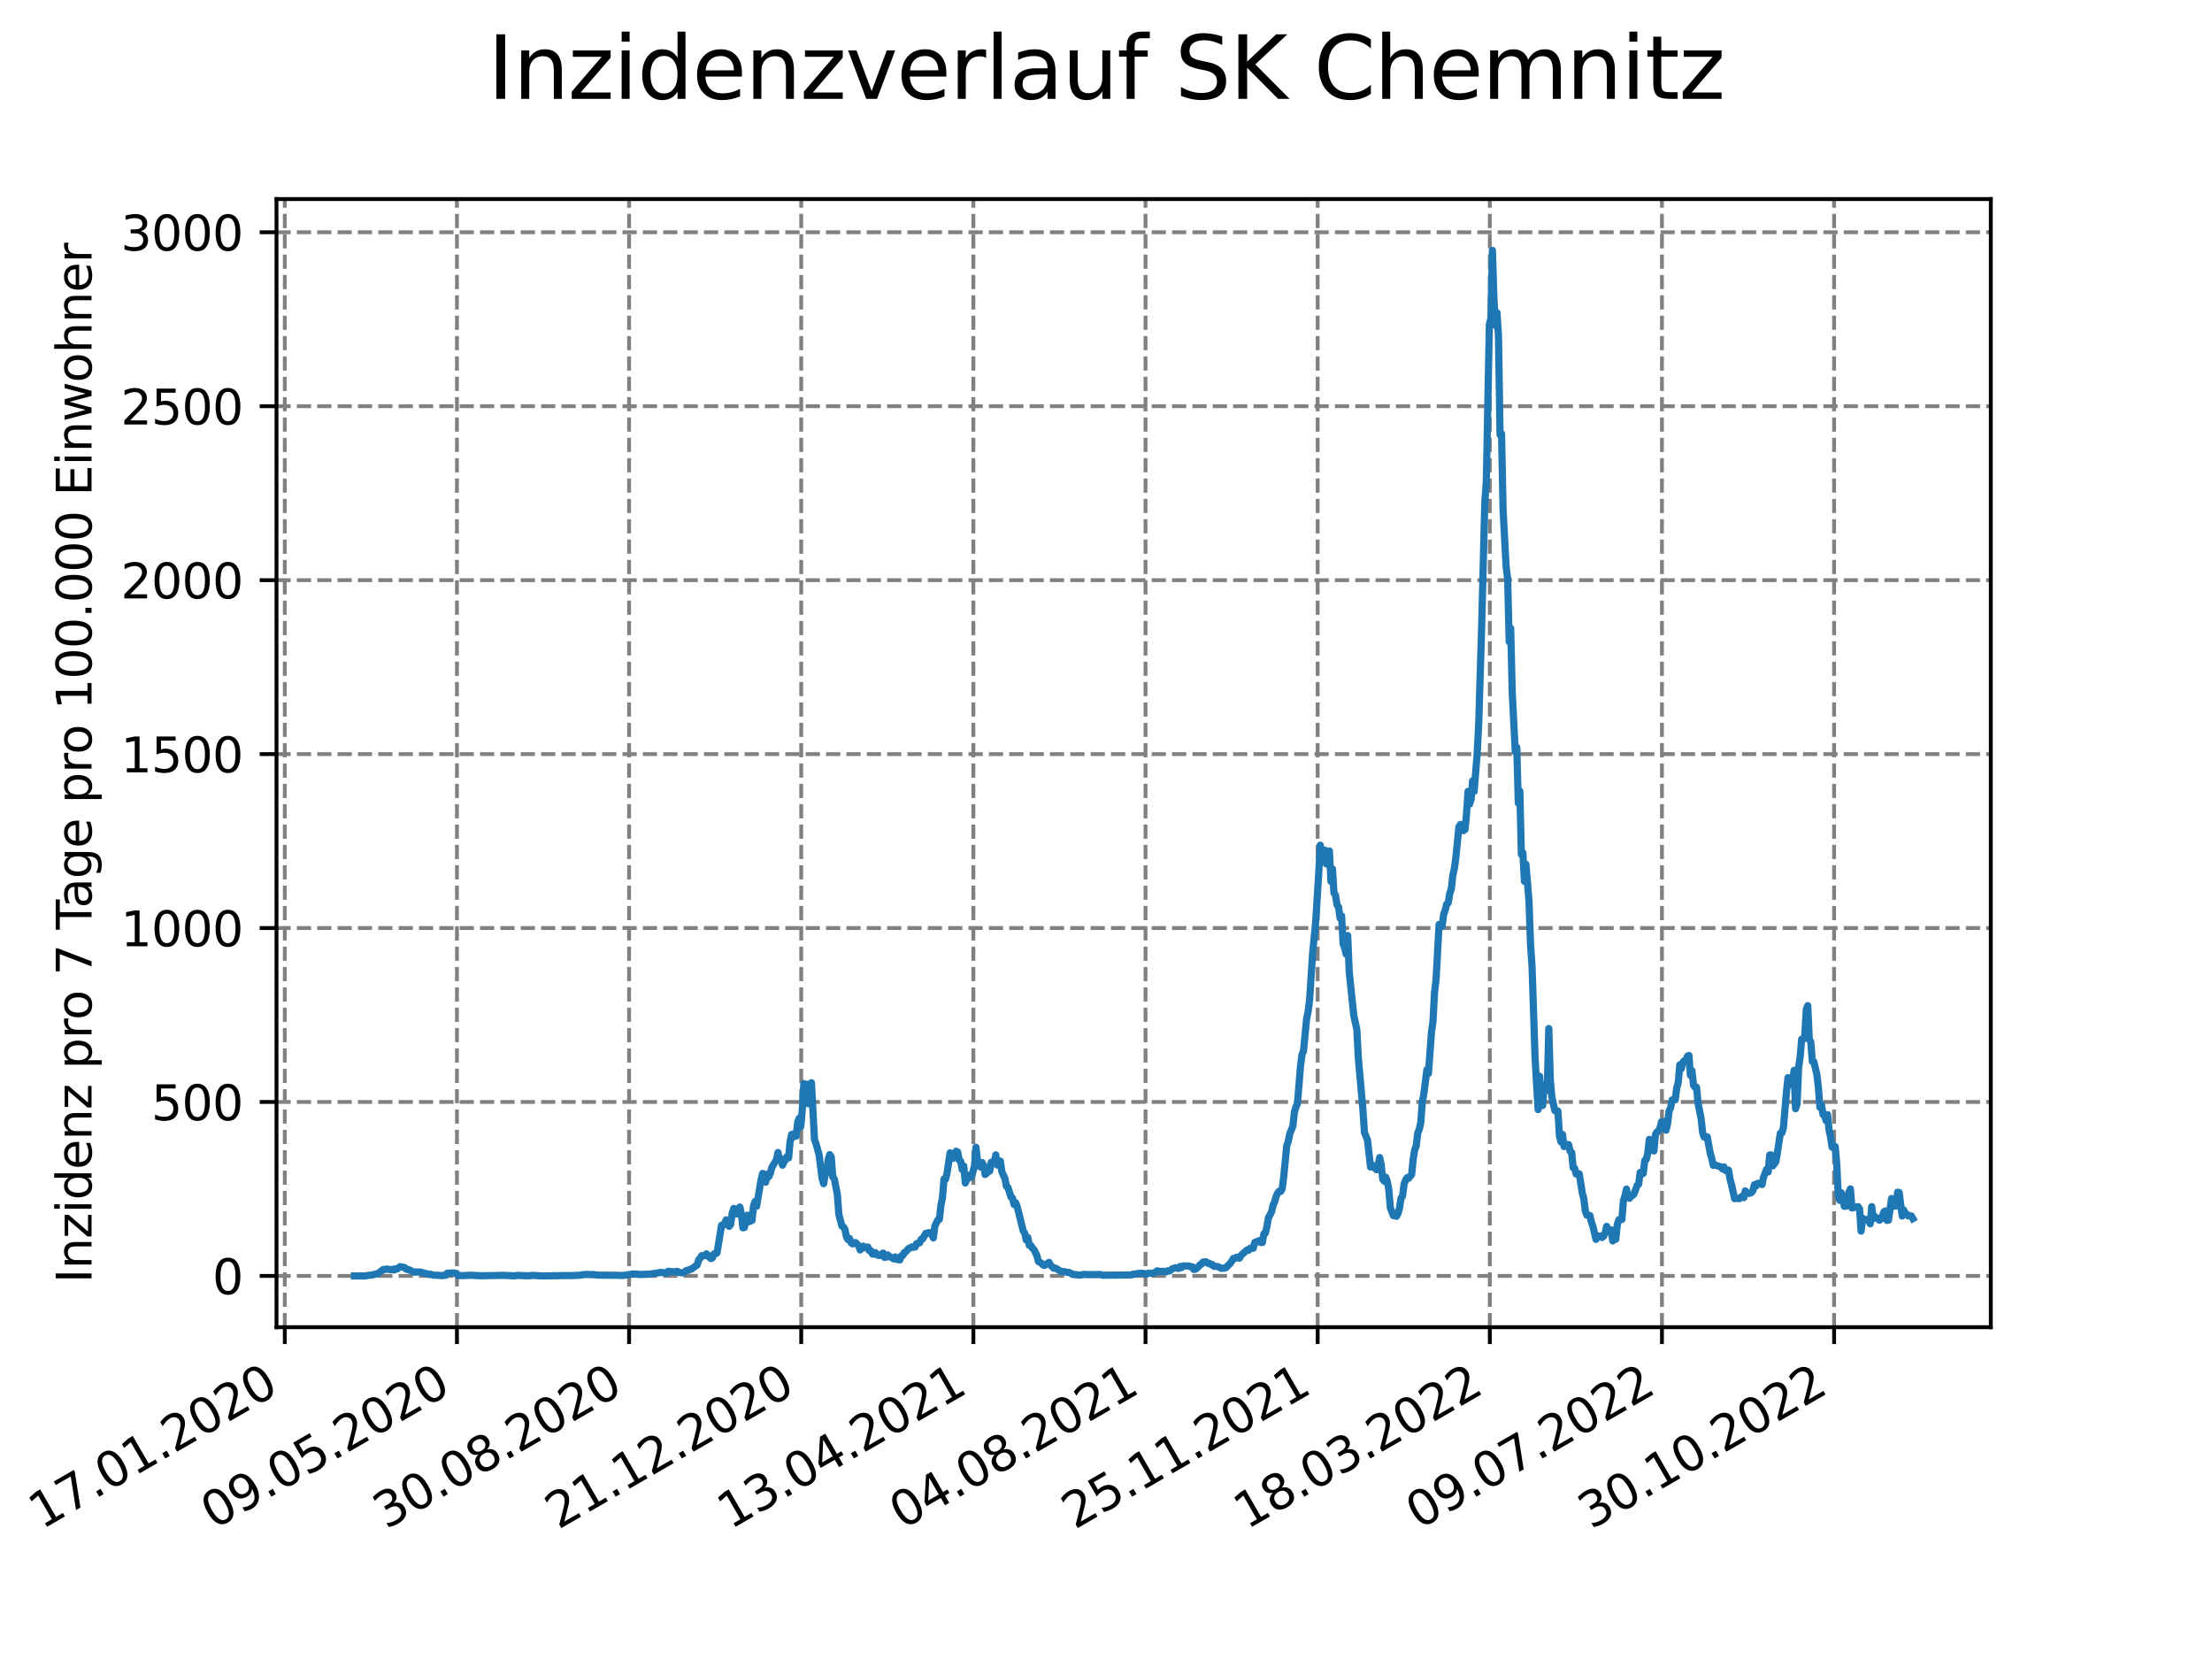 <?xml version="1.0" encoding="utf-8" standalone="no"?>
<!DOCTYPE svg PUBLIC "-//W3C//DTD SVG 1.1//EN"
  "http://www.w3.org/Graphics/SVG/1.1/DTD/svg11.dtd">
<svg xmlns:xlink="http://www.w3.org/1999/xlink" width="460.8pt" height="345.6pt" viewBox="0 0 460.8 345.6" xmlns="http://www.w3.org/2000/svg" version="1.1">
 <defs>
  <style type="text/css">*{stroke-linejoin: round; stroke-linecap: butt}</style>
 </defs>
 <g id="figure_1">
  <g id="patch_1">
   <path d="M 0 345.6 
L 460.8 345.6 
L 460.8 0 
L 0 0 
z
" style="fill: #ffffff"/>
  </g>
  <g id="axes_1">
   <g id="patch_2">
    <path d="M 57.6 276.48 
L 414.72 276.48 
L 414.72 41.472 
L 57.6 41.472 
z
" style="fill: #ffffff"/>
   </g>
   <g id="matplotlib.axis_1">
    <g id="xtick_1">
     <g id="line2d_1">
      <path d="M 59.327 276.48 
L 59.327 41.472 
" clip-path="url(#p0264e246ad)" style="fill: none; stroke-dasharray: 2.96,1.28; stroke-dashoffset: 0; stroke: #808080; stroke-width: 0.8"/>
     </g>
     <g id="line2d_2">
      <defs>
       <path id="m199fd4924c" d="M 0 0 
L 0 3.5 
" style="stroke: #000000; stroke-width: 0.8"/>
      </defs>
      <g>
       <use xlink:href="#m199fd4924c" x="59.327" y="276.48" style="stroke: #000000; stroke-width: 0.8"/>
      </g>
     </g>
     <g id="text_1">
      <!-- 17.01.2020 -->
      <g transform="translate(8.702 318.689) rotate(-30) scale(0.1 -0.1)">
       <defs>
        <path id="DejaVuSans-31" d="M 794 531 
L 1825 531 
L 1825 4091 
L 703 3866 
L 703 4441 
L 1819 4666 
L 2450 4666 
L 2450 531 
L 3481 531 
L 3481 0 
L 794 0 
L 794 531 
z
" transform="scale(0.016)"/>
        <path id="DejaVuSans-37" d="M 525 4666 
L 3525 4666 
L 3525 4397 
L 1831 0 
L 1172 0 
L 2766 4134 
L 525 4134 
L 525 4666 
z
" transform="scale(0.016)"/>
        <path id="DejaVuSans-2e" d="M 684 794 
L 1344 794 
L 1344 0 
L 684 0 
L 684 794 
z
" transform="scale(0.016)"/>
        <path id="DejaVuSans-30" d="M 2034 4250 
Q 1547 4250 1301 3770 
Q 1056 3291 1056 2328 
Q 1056 1369 1301 889 
Q 1547 409 2034 409 
Q 2525 409 2770 889 
Q 3016 1369 3016 2328 
Q 3016 3291 2770 3770 
Q 2525 4250 2034 4250 
z
M 2034 4750 
Q 2819 4750 3233 4129 
Q 3647 3509 3647 2328 
Q 3647 1150 3233 529 
Q 2819 -91 2034 -91 
Q 1250 -91 836 529 
Q 422 1150 422 2328 
Q 422 3509 836 4129 
Q 1250 4750 2034 4750 
z
" transform="scale(0.016)"/>
        <path id="DejaVuSans-32" d="M 1228 531 
L 3431 531 
L 3431 0 
L 469 0 
L 469 531 
Q 828 903 1448 1529 
Q 2069 2156 2228 2338 
Q 2531 2678 2651 2914 
Q 2772 3150 2772 3378 
Q 2772 3750 2511 3984 
Q 2250 4219 1831 4219 
Q 1534 4219 1204 4116 
Q 875 4013 500 3803 
L 500 4441 
Q 881 4594 1212 4672 
Q 1544 4750 1819 4750 
Q 2544 4750 2975 4387 
Q 3406 4025 3406 3419 
Q 3406 3131 3298 2873 
Q 3191 2616 2906 2266 
Q 2828 2175 2409 1742 
Q 1991 1309 1228 531 
z
" transform="scale(0.016)"/>
       </defs>
       <use xlink:href="#DejaVuSans-31"/>
       <use xlink:href="#DejaVuSans-37" x="63.623"/>
       <use xlink:href="#DejaVuSans-2e" x="127.246"/>
       <use xlink:href="#DejaVuSans-30" x="159.033"/>
       <use xlink:href="#DejaVuSans-31" x="222.656"/>
       <use xlink:href="#DejaVuSans-2e" x="286.279"/>
       <use xlink:href="#DejaVuSans-32" x="318.066"/>
       <use xlink:href="#DejaVuSans-30" x="381.689"/>
       <use xlink:href="#DejaVuSans-32" x="445.312"/>
       <use xlink:href="#DejaVuSans-30" x="508.936"/>
      </g>
     </g>
    </g>
    <g id="xtick_2">
     <g id="line2d_3">
      <path d="M 95.188 276.48 
L 95.188 41.472 
" clip-path="url(#p0264e246ad)" style="fill: none; stroke-dasharray: 2.96,1.28; stroke-dashoffset: 0; stroke: #808080; stroke-width: 0.8"/>
     </g>
     <g id="line2d_4">
      <g>
       <use xlink:href="#m199fd4924c" x="95.188" y="276.48" style="stroke: #000000; stroke-width: 0.8"/>
      </g>
     </g>
     <g id="text_2">
      <!-- 09.05.2020 -->
      <g transform="translate(44.563 318.689) rotate(-30) scale(0.1 -0.1)">
       <defs>
        <path id="DejaVuSans-39" d="M 703 97 
L 703 672 
Q 941 559 1184 500 
Q 1428 441 1663 441 
Q 2288 441 2617 861 
Q 2947 1281 2994 2138 
Q 2813 1869 2534 1725 
Q 2256 1581 1919 1581 
Q 1219 1581 811 2004 
Q 403 2428 403 3163 
Q 403 3881 828 4315 
Q 1253 4750 1959 4750 
Q 2769 4750 3195 4129 
Q 3622 3509 3622 2328 
Q 3622 1225 3098 567 
Q 2575 -91 1691 -91 
Q 1453 -91 1209 -44 
Q 966 3 703 97 
z
M 1959 2075 
Q 2384 2075 2632 2365 
Q 2881 2656 2881 3163 
Q 2881 3666 2632 3958 
Q 2384 4250 1959 4250 
Q 1534 4250 1286 3958 
Q 1038 3666 1038 3163 
Q 1038 2656 1286 2365 
Q 1534 2075 1959 2075 
z
" transform="scale(0.016)"/>
        <path id="DejaVuSans-35" d="M 691 4666 
L 3169 4666 
L 3169 4134 
L 1269 4134 
L 1269 2991 
Q 1406 3038 1543 3061 
Q 1681 3084 1819 3084 
Q 2600 3084 3056 2656 
Q 3513 2228 3513 1497 
Q 3513 744 3044 326 
Q 2575 -91 1722 -91 
Q 1428 -91 1123 -41 
Q 819 9 494 109 
L 494 744 
Q 775 591 1075 516 
Q 1375 441 1709 441 
Q 2250 441 2565 725 
Q 2881 1009 2881 1497 
Q 2881 1984 2565 2268 
Q 2250 2553 1709 2553 
Q 1456 2553 1204 2497 
Q 953 2441 691 2322 
L 691 4666 
z
" transform="scale(0.016)"/>
       </defs>
       <use xlink:href="#DejaVuSans-30"/>
       <use xlink:href="#DejaVuSans-39" x="63.623"/>
       <use xlink:href="#DejaVuSans-2e" x="127.246"/>
       <use xlink:href="#DejaVuSans-30" x="159.033"/>
       <use xlink:href="#DejaVuSans-35" x="222.656"/>
       <use xlink:href="#DejaVuSans-2e" x="286.279"/>
       <use xlink:href="#DejaVuSans-32" x="318.066"/>
       <use xlink:href="#DejaVuSans-30" x="381.689"/>
       <use xlink:href="#DejaVuSans-32" x="445.312"/>
       <use xlink:href="#DejaVuSans-30" x="508.936"/>
      </g>
     </g>
    </g>
    <g id="xtick_3">
     <g id="line2d_5">
      <path d="M 131.049 276.48 
L 131.049 41.472 
" clip-path="url(#p0264e246ad)" style="fill: none; stroke-dasharray: 2.96,1.28; stroke-dashoffset: 0; stroke: #808080; stroke-width: 0.8"/>
     </g>
     <g id="line2d_6">
      <g>
       <use xlink:href="#m199fd4924c" x="131.049" y="276.48" style="stroke: #000000; stroke-width: 0.8"/>
      </g>
     </g>
     <g id="text_3">
      <!-- 30.08.2020 -->
      <g transform="translate(80.424 318.689) rotate(-30) scale(0.1 -0.1)">
       <defs>
        <path id="DejaVuSans-33" d="M 2597 2516 
Q 3050 2419 3304 2112 
Q 3559 1806 3559 1356 
Q 3559 666 3084 287 
Q 2609 -91 1734 -91 
Q 1441 -91 1130 -33 
Q 819 25 488 141 
L 488 750 
Q 750 597 1062 519 
Q 1375 441 1716 441 
Q 2309 441 2620 675 
Q 2931 909 2931 1356 
Q 2931 1769 2642 2001 
Q 2353 2234 1838 2234 
L 1294 2234 
L 1294 2753 
L 1863 2753 
Q 2328 2753 2575 2939 
Q 2822 3125 2822 3475 
Q 2822 3834 2567 4026 
Q 2313 4219 1838 4219 
Q 1578 4219 1281 4162 
Q 984 4106 628 3988 
L 628 4550 
Q 988 4650 1302 4700 
Q 1616 4750 1894 4750 
Q 2613 4750 3031 4423 
Q 3450 4097 3450 3541 
Q 3450 3153 3228 2886 
Q 3006 2619 2597 2516 
z
" transform="scale(0.016)"/>
        <path id="DejaVuSans-38" d="M 2034 2216 
Q 1584 2216 1326 1975 
Q 1069 1734 1069 1313 
Q 1069 891 1326 650 
Q 1584 409 2034 409 
Q 2484 409 2743 651 
Q 3003 894 3003 1313 
Q 3003 1734 2745 1975 
Q 2488 2216 2034 2216 
z
M 1403 2484 
Q 997 2584 770 2862 
Q 544 3141 544 3541 
Q 544 4100 942 4425 
Q 1341 4750 2034 4750 
Q 2731 4750 3128 4425 
Q 3525 4100 3525 3541 
Q 3525 3141 3298 2862 
Q 3072 2584 2669 2484 
Q 3125 2378 3379 2068 
Q 3634 1759 3634 1313 
Q 3634 634 3220 271 
Q 2806 -91 2034 -91 
Q 1263 -91 848 271 
Q 434 634 434 1313 
Q 434 1759 690 2068 
Q 947 2378 1403 2484 
z
M 1172 3481 
Q 1172 3119 1398 2916 
Q 1625 2713 2034 2713 
Q 2441 2713 2670 2916 
Q 2900 3119 2900 3481 
Q 2900 3844 2670 4047 
Q 2441 4250 2034 4250 
Q 1625 4250 1398 4047 
Q 1172 3844 1172 3481 
z
" transform="scale(0.016)"/>
       </defs>
       <use xlink:href="#DejaVuSans-33"/>
       <use xlink:href="#DejaVuSans-30" x="63.623"/>
       <use xlink:href="#DejaVuSans-2e" x="127.246"/>
       <use xlink:href="#DejaVuSans-30" x="159.033"/>
       <use xlink:href="#DejaVuSans-38" x="222.656"/>
       <use xlink:href="#DejaVuSans-2e" x="286.279"/>
       <use xlink:href="#DejaVuSans-32" x="318.066"/>
       <use xlink:href="#DejaVuSans-30" x="381.689"/>
       <use xlink:href="#DejaVuSans-32" x="445.312"/>
       <use xlink:href="#DejaVuSans-30" x="508.936"/>
      </g>
     </g>
    </g>
    <g id="xtick_4">
     <g id="line2d_7">
      <path d="M 166.91 276.48 
L 166.91 41.472 
" clip-path="url(#p0264e246ad)" style="fill: none; stroke-dasharray: 2.96,1.28; stroke-dashoffset: 0; stroke: #808080; stroke-width: 0.8"/>
     </g>
     <g id="line2d_8">
      <g>
       <use xlink:href="#m199fd4924c" x="166.91" y="276.48" style="stroke: #000000; stroke-width: 0.8"/>
      </g>
     </g>
     <g id="text_4">
      <!-- 21.12.2020 -->
      <g transform="translate(116.285 318.689) rotate(-30) scale(0.1 -0.1)">
       <use xlink:href="#DejaVuSans-32"/>
       <use xlink:href="#DejaVuSans-31" x="63.623"/>
       <use xlink:href="#DejaVuSans-2e" x="127.246"/>
       <use xlink:href="#DejaVuSans-31" x="159.033"/>
       <use xlink:href="#DejaVuSans-32" x="222.656"/>
       <use xlink:href="#DejaVuSans-2e" x="286.279"/>
       <use xlink:href="#DejaVuSans-32" x="318.066"/>
       <use xlink:href="#DejaVuSans-30" x="381.689"/>
       <use xlink:href="#DejaVuSans-32" x="445.312"/>
       <use xlink:href="#DejaVuSans-30" x="508.936"/>
      </g>
     </g>
    </g>
    <g id="xtick_5">
     <g id="line2d_9">
      <path d="M 202.772 276.48 
L 202.772 41.472 
" clip-path="url(#p0264e246ad)" style="fill: none; stroke-dasharray: 2.96,1.28; stroke-dashoffset: 0; stroke: #808080; stroke-width: 0.8"/>
     </g>
     <g id="line2d_10">
      <g>
       <use xlink:href="#m199fd4924c" x="202.772" y="276.48" style="stroke: #000000; stroke-width: 0.8"/>
      </g>
     </g>
     <g id="text_5">
      <!-- 13.04.2021 -->
      <g transform="translate(152.146 318.689) rotate(-30) scale(0.1 -0.1)">
       <defs>
        <path id="DejaVuSans-34" d="M 2419 4116 
L 825 1625 
L 2419 1625 
L 2419 4116 
z
M 2253 4666 
L 3047 4666 
L 3047 1625 
L 3713 1625 
L 3713 1100 
L 3047 1100 
L 3047 0 
L 2419 0 
L 2419 1100 
L 313 1100 
L 313 1709 
L 2253 4666 
z
" transform="scale(0.016)"/>
       </defs>
       <use xlink:href="#DejaVuSans-31"/>
       <use xlink:href="#DejaVuSans-33" x="63.623"/>
       <use xlink:href="#DejaVuSans-2e" x="127.246"/>
       <use xlink:href="#DejaVuSans-30" x="159.033"/>
       <use xlink:href="#DejaVuSans-34" x="222.656"/>
       <use xlink:href="#DejaVuSans-2e" x="286.279"/>
       <use xlink:href="#DejaVuSans-32" x="318.066"/>
       <use xlink:href="#DejaVuSans-30" x="381.689"/>
       <use xlink:href="#DejaVuSans-32" x="445.312"/>
       <use xlink:href="#DejaVuSans-31" x="508.936"/>
      </g>
     </g>
    </g>
    <g id="xtick_6">
     <g id="line2d_11">
      <path d="M 238.633 276.48 
L 238.633 41.472 
" clip-path="url(#p0264e246ad)" style="fill: none; stroke-dasharray: 2.96,1.28; stroke-dashoffset: 0; stroke: #808080; stroke-width: 0.8"/>
     </g>
     <g id="line2d_12">
      <g>
       <use xlink:href="#m199fd4924c" x="238.633" y="276.48" style="stroke: #000000; stroke-width: 0.8"/>
      </g>
     </g>
     <g id="text_6">
      <!-- 04.08.2021 -->
      <g transform="translate(188.008 318.689) rotate(-30) scale(0.1 -0.1)">
       <use xlink:href="#DejaVuSans-30"/>
       <use xlink:href="#DejaVuSans-34" x="63.623"/>
       <use xlink:href="#DejaVuSans-2e" x="127.246"/>
       <use xlink:href="#DejaVuSans-30" x="159.033"/>
       <use xlink:href="#DejaVuSans-38" x="222.656"/>
       <use xlink:href="#DejaVuSans-2e" x="286.279"/>
       <use xlink:href="#DejaVuSans-32" x="318.066"/>
       <use xlink:href="#DejaVuSans-30" x="381.689"/>
       <use xlink:href="#DejaVuSans-32" x="445.312"/>
       <use xlink:href="#DejaVuSans-31" x="508.936"/>
      </g>
     </g>
    </g>
    <g id="xtick_7">
     <g id="line2d_13">
      <path d="M 274.494 276.48 
L 274.494 41.472 
" clip-path="url(#p0264e246ad)" style="fill: none; stroke-dasharray: 2.96,1.28; stroke-dashoffset: 0; stroke: #808080; stroke-width: 0.8"/>
     </g>
     <g id="line2d_14">
      <g>
       <use xlink:href="#m199fd4924c" x="274.494" y="276.48" style="stroke: #000000; stroke-width: 0.8"/>
      </g>
     </g>
     <g id="text_7">
      <!-- 25.11.2021 -->
      <g transform="translate(223.869 318.689) rotate(-30) scale(0.1 -0.1)">
       <use xlink:href="#DejaVuSans-32"/>
       <use xlink:href="#DejaVuSans-35" x="63.623"/>
       <use xlink:href="#DejaVuSans-2e" x="127.246"/>
       <use xlink:href="#DejaVuSans-31" x="159.033"/>
       <use xlink:href="#DejaVuSans-31" x="222.656"/>
       <use xlink:href="#DejaVuSans-2e" x="286.279"/>
       <use xlink:href="#DejaVuSans-32" x="318.066"/>
       <use xlink:href="#DejaVuSans-30" x="381.689"/>
       <use xlink:href="#DejaVuSans-32" x="445.312"/>
       <use xlink:href="#DejaVuSans-31" x="508.936"/>
      </g>
     </g>
    </g>
    <g id="xtick_8">
     <g id="line2d_15">
      <path d="M 310.355 276.48 
L 310.355 41.472 
" clip-path="url(#p0264e246ad)" style="fill: none; stroke-dasharray: 2.96,1.28; stroke-dashoffset: 0; stroke: #808080; stroke-width: 0.8"/>
     </g>
     <g id="line2d_16">
      <g>
       <use xlink:href="#m199fd4924c" x="310.355" y="276.48" style="stroke: #000000; stroke-width: 0.8"/>
      </g>
     </g>
     <g id="text_8">
      <!-- 18.03.2022 -->
      <g transform="translate(259.73 318.689) rotate(-30) scale(0.1 -0.1)">
       <use xlink:href="#DejaVuSans-31"/>
       <use xlink:href="#DejaVuSans-38" x="63.623"/>
       <use xlink:href="#DejaVuSans-2e" x="127.246"/>
       <use xlink:href="#DejaVuSans-30" x="159.033"/>
       <use xlink:href="#DejaVuSans-33" x="222.656"/>
       <use xlink:href="#DejaVuSans-2e" x="286.279"/>
       <use xlink:href="#DejaVuSans-32" x="318.066"/>
       <use xlink:href="#DejaVuSans-30" x="381.689"/>
       <use xlink:href="#DejaVuSans-32" x="445.312"/>
       <use xlink:href="#DejaVuSans-32" x="508.936"/>
      </g>
     </g>
    </g>
    <g id="xtick_9">
     <g id="line2d_17">
      <path d="M 346.216 276.48 
L 346.216 41.472 
" clip-path="url(#p0264e246ad)" style="fill: none; stroke-dasharray: 2.96,1.28; stroke-dashoffset: 0; stroke: #808080; stroke-width: 0.8"/>
     </g>
     <g id="line2d_18">
      <g>
       <use xlink:href="#m199fd4924c" x="346.216" y="276.48" style="stroke: #000000; stroke-width: 0.8"/>
      </g>
     </g>
     <g id="text_9">
      <!-- 09.07.2022 -->
      <g transform="translate(295.591 318.689) rotate(-30) scale(0.1 -0.1)">
       <use xlink:href="#DejaVuSans-30"/>
       <use xlink:href="#DejaVuSans-39" x="63.623"/>
       <use xlink:href="#DejaVuSans-2e" x="127.246"/>
       <use xlink:href="#DejaVuSans-30" x="159.033"/>
       <use xlink:href="#DejaVuSans-37" x="222.656"/>
       <use xlink:href="#DejaVuSans-2e" x="286.279"/>
       <use xlink:href="#DejaVuSans-32" x="318.066"/>
       <use xlink:href="#DejaVuSans-30" x="381.689"/>
       <use xlink:href="#DejaVuSans-32" x="445.312"/>
       <use xlink:href="#DejaVuSans-32" x="508.936"/>
      </g>
     </g>
    </g>
    <g id="xtick_10">
     <g id="line2d_19">
      <path d="M 382.077 276.48 
L 382.077 41.472 
" clip-path="url(#p0264e246ad)" style="fill: none; stroke-dasharray: 2.96,1.28; stroke-dashoffset: 0; stroke: #808080; stroke-width: 0.8"/>
     </g>
     <g id="line2d_20">
      <g>
       <use xlink:href="#m199fd4924c" x="382.077" y="276.48" style="stroke: #000000; stroke-width: 0.8"/>
      </g>
     </g>
     <g id="text_10">
      <!-- 30.10.2022 -->
      <g transform="translate(331.452 318.689) rotate(-30) scale(0.1 -0.1)">
       <use xlink:href="#DejaVuSans-33"/>
       <use xlink:href="#DejaVuSans-30" x="63.623"/>
       <use xlink:href="#DejaVuSans-2e" x="127.246"/>
       <use xlink:href="#DejaVuSans-31" x="159.033"/>
       <use xlink:href="#DejaVuSans-30" x="222.656"/>
       <use xlink:href="#DejaVuSans-2e" x="286.279"/>
       <use xlink:href="#DejaVuSans-32" x="318.066"/>
       <use xlink:href="#DejaVuSans-30" x="381.689"/>
       <use xlink:href="#DejaVuSans-32" x="445.312"/>
       <use xlink:href="#DejaVuSans-32" x="508.936"/>
      </g>
     </g>
    </g>
   </g>
   <g id="matplotlib.axis_2">
    <g id="ytick_1">
     <g id="line2d_21">
      <path d="M 57.6 265.798 
L 414.72 265.798 
" clip-path="url(#p0264e246ad)" style="fill: none; stroke-dasharray: 2.96,1.28; stroke-dashoffset: 0; stroke: #808080; stroke-width: 0.8"/>
     </g>
     <g id="line2d_22">
      <defs>
       <path id="mc8502e927b" d="M 0 0 
L -3.5 0 
" style="stroke: #000000; stroke-width: 0.8"/>
      </defs>
      <g>
       <use xlink:href="#mc8502e927b" x="57.6" y="265.798" style="stroke: #000000; stroke-width: 0.8"/>
      </g>
     </g>
     <g id="text_11">
      <!-- 0 -->
      <g transform="translate(44.237 269.597) scale(0.1 -0.1)">
       <use xlink:href="#DejaVuSans-30"/>
      </g>
     </g>
    </g>
    <g id="ytick_2">
     <g id="line2d_23">
      <path d="M 57.6 229.563 
L 414.72 229.563 
" clip-path="url(#p0264e246ad)" style="fill: none; stroke-dasharray: 2.96,1.28; stroke-dashoffset: 0; stroke: #808080; stroke-width: 0.8"/>
     </g>
     <g id="line2d_24">
      <g>
       <use xlink:href="#mc8502e927b" x="57.6" y="229.563" style="stroke: #000000; stroke-width: 0.8"/>
      </g>
     </g>
     <g id="text_12">
      <!-- 500 -->
      <g transform="translate(31.512 233.362) scale(0.1 -0.1)">
       <use xlink:href="#DejaVuSans-35"/>
       <use xlink:href="#DejaVuSans-30" x="63.623"/>
       <use xlink:href="#DejaVuSans-30" x="127.246"/>
      </g>
     </g>
    </g>
    <g id="ytick_3">
     <g id="line2d_25">
      <path d="M 57.6 193.328 
L 414.72 193.328 
" clip-path="url(#p0264e246ad)" style="fill: none; stroke-dasharray: 2.96,1.28; stroke-dashoffset: 0; stroke: #808080; stroke-width: 0.8"/>
     </g>
     <g id="line2d_26">
      <g>
       <use xlink:href="#mc8502e927b" x="57.6" y="193.328" style="stroke: #000000; stroke-width: 0.8"/>
      </g>
     </g>
     <g id="text_13">
      <!-- 1000 -->
      <g transform="translate(25.15 197.127) scale(0.1 -0.1)">
       <use xlink:href="#DejaVuSans-31"/>
       <use xlink:href="#DejaVuSans-30" x="63.623"/>
       <use xlink:href="#DejaVuSans-30" x="127.246"/>
       <use xlink:href="#DejaVuSans-30" x="190.869"/>
      </g>
     </g>
    </g>
    <g id="ytick_4">
     <g id="line2d_27">
      <path d="M 57.6 157.093 
L 414.72 157.093 
" clip-path="url(#p0264e246ad)" style="fill: none; stroke-dasharray: 2.96,1.28; stroke-dashoffset: 0; stroke: #808080; stroke-width: 0.8"/>
     </g>
     <g id="line2d_28">
      <g>
       <use xlink:href="#mc8502e927b" x="57.6" y="157.093" style="stroke: #000000; stroke-width: 0.8"/>
      </g>
     </g>
     <g id="text_14">
      <!-- 1500 -->
      <g transform="translate(25.15 160.892) scale(0.1 -0.1)">
       <use xlink:href="#DejaVuSans-31"/>
       <use xlink:href="#DejaVuSans-35" x="63.623"/>
       <use xlink:href="#DejaVuSans-30" x="127.246"/>
       <use xlink:href="#DejaVuSans-30" x="190.869"/>
      </g>
     </g>
    </g>
    <g id="ytick_5">
     <g id="line2d_29">
      <path d="M 57.6 120.858 
L 414.72 120.858 
" clip-path="url(#p0264e246ad)" style="fill: none; stroke-dasharray: 2.96,1.28; stroke-dashoffset: 0; stroke: #808080; stroke-width: 0.8"/>
     </g>
     <g id="line2d_30">
      <g>
       <use xlink:href="#mc8502e927b" x="57.6" y="120.858" style="stroke: #000000; stroke-width: 0.8"/>
      </g>
     </g>
     <g id="text_15">
      <!-- 2000 -->
      <g transform="translate(25.15 124.657) scale(0.1 -0.1)">
       <use xlink:href="#DejaVuSans-32"/>
       <use xlink:href="#DejaVuSans-30" x="63.623"/>
       <use xlink:href="#DejaVuSans-30" x="127.246"/>
       <use xlink:href="#DejaVuSans-30" x="190.869"/>
      </g>
     </g>
    </g>
    <g id="ytick_6">
     <g id="line2d_31">
      <path d="M 57.6 84.623 
L 414.72 84.623 
" clip-path="url(#p0264e246ad)" style="fill: none; stroke-dasharray: 2.96,1.28; stroke-dashoffset: 0; stroke: #808080; stroke-width: 0.8"/>
     </g>
     <g id="line2d_32">
      <g>
       <use xlink:href="#mc8502e927b" x="57.6" y="84.623" style="stroke: #000000; stroke-width: 0.8"/>
      </g>
     </g>
     <g id="text_16">
      <!-- 2500 -->
      <g transform="translate(25.15 88.422) scale(0.1 -0.1)">
       <use xlink:href="#DejaVuSans-32"/>
       <use xlink:href="#DejaVuSans-35" x="63.623"/>
       <use xlink:href="#DejaVuSans-30" x="127.246"/>
       <use xlink:href="#DejaVuSans-30" x="190.869"/>
      </g>
     </g>
    </g>
    <g id="ytick_7">
     <g id="line2d_33">
      <path d="M 57.6 48.388 
L 414.72 48.388 
" clip-path="url(#p0264e246ad)" style="fill: none; stroke-dasharray: 2.96,1.28; stroke-dashoffset: 0; stroke: #808080; stroke-width: 0.8"/>
     </g>
     <g id="line2d_34">
      <g>
       <use xlink:href="#mc8502e927b" x="57.6" y="48.388" style="stroke: #000000; stroke-width: 0.8"/>
      </g>
     </g>
     <g id="text_17">
      <!-- 3000 -->
      <g transform="translate(25.15 52.187) scale(0.1 -0.1)">
       <use xlink:href="#DejaVuSans-33"/>
       <use xlink:href="#DejaVuSans-30" x="63.623"/>
       <use xlink:href="#DejaVuSans-30" x="127.246"/>
       <use xlink:href="#DejaVuSans-30" x="190.869"/>
      </g>
     </g>
    </g>
    <g id="text_18">
     <!-- Inzidenz pro 7 Tage pro 100.000 Einwohner -->
     <g transform="translate(19.07 267.301) rotate(-90) scale(0.1 -0.1)">
      <defs>
       <path id="DejaVuSans-49" d="M 628 4666 
L 1259 4666 
L 1259 0 
L 628 0 
L 628 4666 
z
" transform="scale(0.016)"/>
       <path id="DejaVuSans-6e" d="M 3513 2113 
L 3513 0 
L 2938 0 
L 2938 2094 
Q 2938 2591 2744 2837 
Q 2550 3084 2163 3084 
Q 1697 3084 1428 2787 
Q 1159 2491 1159 1978 
L 1159 0 
L 581 0 
L 581 3500 
L 1159 3500 
L 1159 2956 
Q 1366 3272 1645 3428 
Q 1925 3584 2291 3584 
Q 2894 3584 3203 3211 
Q 3513 2838 3513 2113 
z
" transform="scale(0.016)"/>
       <path id="DejaVuSans-7a" d="M 353 3500 
L 3084 3500 
L 3084 2975 
L 922 459 
L 3084 459 
L 3084 0 
L 275 0 
L 275 525 
L 2438 3041 
L 353 3041 
L 353 3500 
z
" transform="scale(0.016)"/>
       <path id="DejaVuSans-69" d="M 603 3500 
L 1178 3500 
L 1178 0 
L 603 0 
L 603 3500 
z
M 603 4863 
L 1178 4863 
L 1178 4134 
L 603 4134 
L 603 4863 
z
" transform="scale(0.016)"/>
       <path id="DejaVuSans-64" d="M 2906 2969 
L 2906 4863 
L 3481 4863 
L 3481 0 
L 2906 0 
L 2906 525 
Q 2725 213 2448 61 
Q 2172 -91 1784 -91 
Q 1150 -91 751 415 
Q 353 922 353 1747 
Q 353 2572 751 3078 
Q 1150 3584 1784 3584 
Q 2172 3584 2448 3432 
Q 2725 3281 2906 2969 
z
M 947 1747 
Q 947 1113 1208 752 
Q 1469 391 1925 391 
Q 2381 391 2643 752 
Q 2906 1113 2906 1747 
Q 2906 2381 2643 2742 
Q 2381 3103 1925 3103 
Q 1469 3103 1208 2742 
Q 947 2381 947 1747 
z
" transform="scale(0.016)"/>
       <path id="DejaVuSans-65" d="M 3597 1894 
L 3597 1613 
L 953 1613 
Q 991 1019 1311 708 
Q 1631 397 2203 397 
Q 2534 397 2845 478 
Q 3156 559 3463 722 
L 3463 178 
Q 3153 47 2828 -22 
Q 2503 -91 2169 -91 
Q 1331 -91 842 396 
Q 353 884 353 1716 
Q 353 2575 817 3079 
Q 1281 3584 2069 3584 
Q 2775 3584 3186 3129 
Q 3597 2675 3597 1894 
z
M 3022 2063 
Q 3016 2534 2758 2815 
Q 2500 3097 2075 3097 
Q 1594 3097 1305 2825 
Q 1016 2553 972 2059 
L 3022 2063 
z
" transform="scale(0.016)"/>
       <path id="DejaVuSans-20" transform="scale(0.016)"/>
       <path id="DejaVuSans-70" d="M 1159 525 
L 1159 -1331 
L 581 -1331 
L 581 3500 
L 1159 3500 
L 1159 2969 
Q 1341 3281 1617 3432 
Q 1894 3584 2278 3584 
Q 2916 3584 3314 3078 
Q 3713 2572 3713 1747 
Q 3713 922 3314 415 
Q 2916 -91 2278 -91 
Q 1894 -91 1617 61 
Q 1341 213 1159 525 
z
M 3116 1747 
Q 3116 2381 2855 2742 
Q 2594 3103 2138 3103 
Q 1681 3103 1420 2742 
Q 1159 2381 1159 1747 
Q 1159 1113 1420 752 
Q 1681 391 2138 391 
Q 2594 391 2855 752 
Q 3116 1113 3116 1747 
z
" transform="scale(0.016)"/>
       <path id="DejaVuSans-72" d="M 2631 2963 
Q 2534 3019 2420 3045 
Q 2306 3072 2169 3072 
Q 1681 3072 1420 2755 
Q 1159 2438 1159 1844 
L 1159 0 
L 581 0 
L 581 3500 
L 1159 3500 
L 1159 2956 
Q 1341 3275 1631 3429 
Q 1922 3584 2338 3584 
Q 2397 3584 2469 3576 
Q 2541 3569 2628 3553 
L 2631 2963 
z
" transform="scale(0.016)"/>
       <path id="DejaVuSans-6f" d="M 1959 3097 
Q 1497 3097 1228 2736 
Q 959 2375 959 1747 
Q 959 1119 1226 758 
Q 1494 397 1959 397 
Q 2419 397 2687 759 
Q 2956 1122 2956 1747 
Q 2956 2369 2687 2733 
Q 2419 3097 1959 3097 
z
M 1959 3584 
Q 2709 3584 3137 3096 
Q 3566 2609 3566 1747 
Q 3566 888 3137 398 
Q 2709 -91 1959 -91 
Q 1206 -91 779 398 
Q 353 888 353 1747 
Q 353 2609 779 3096 
Q 1206 3584 1959 3584 
z
" transform="scale(0.016)"/>
       <path id="DejaVuSans-54" d="M -19 4666 
L 3928 4666 
L 3928 4134 
L 2272 4134 
L 2272 0 
L 1638 0 
L 1638 4134 
L -19 4134 
L -19 4666 
z
" transform="scale(0.016)"/>
       <path id="DejaVuSans-61" d="M 2194 1759 
Q 1497 1759 1228 1600 
Q 959 1441 959 1056 
Q 959 750 1161 570 
Q 1363 391 1709 391 
Q 2188 391 2477 730 
Q 2766 1069 2766 1631 
L 2766 1759 
L 2194 1759 
z
M 3341 1997 
L 3341 0 
L 2766 0 
L 2766 531 
Q 2569 213 2275 61 
Q 1981 -91 1556 -91 
Q 1019 -91 701 211 
Q 384 513 384 1019 
Q 384 1609 779 1909 
Q 1175 2209 1959 2209 
L 2766 2209 
L 2766 2266 
Q 2766 2663 2505 2880 
Q 2244 3097 1772 3097 
Q 1472 3097 1187 3025 
Q 903 2953 641 2809 
L 641 3341 
Q 956 3463 1253 3523 
Q 1550 3584 1831 3584 
Q 2591 3584 2966 3190 
Q 3341 2797 3341 1997 
z
" transform="scale(0.016)"/>
       <path id="DejaVuSans-67" d="M 2906 1791 
Q 2906 2416 2648 2759 
Q 2391 3103 1925 3103 
Q 1463 3103 1205 2759 
Q 947 2416 947 1791 
Q 947 1169 1205 825 
Q 1463 481 1925 481 
Q 2391 481 2648 825 
Q 2906 1169 2906 1791 
z
M 3481 434 
Q 3481 -459 3084 -895 
Q 2688 -1331 1869 -1331 
Q 1566 -1331 1297 -1286 
Q 1028 -1241 775 -1147 
L 775 -588 
Q 1028 -725 1275 -790 
Q 1522 -856 1778 -856 
Q 2344 -856 2625 -561 
Q 2906 -266 2906 331 
L 2906 616 
Q 2728 306 2450 153 
Q 2172 0 1784 0 
Q 1141 0 747 490 
Q 353 981 353 1791 
Q 353 2603 747 3093 
Q 1141 3584 1784 3584 
Q 2172 3584 2450 3431 
Q 2728 3278 2906 2969 
L 2906 3500 
L 3481 3500 
L 3481 434 
z
" transform="scale(0.016)"/>
       <path id="DejaVuSans-45" d="M 628 4666 
L 3578 4666 
L 3578 4134 
L 1259 4134 
L 1259 2753 
L 3481 2753 
L 3481 2222 
L 1259 2222 
L 1259 531 
L 3634 531 
L 3634 0 
L 628 0 
L 628 4666 
z
" transform="scale(0.016)"/>
       <path id="DejaVuSans-77" d="M 269 3500 
L 844 3500 
L 1563 769 
L 2278 3500 
L 2956 3500 
L 3675 769 
L 4391 3500 
L 4966 3500 
L 4050 0 
L 3372 0 
L 2619 2869 
L 1863 0 
L 1184 0 
L 269 3500 
z
" transform="scale(0.016)"/>
       <path id="DejaVuSans-68" d="M 3513 2113 
L 3513 0 
L 2938 0 
L 2938 2094 
Q 2938 2591 2744 2837 
Q 2550 3084 2163 3084 
Q 1697 3084 1428 2787 
Q 1159 2491 1159 1978 
L 1159 0 
L 581 0 
L 581 4863 
L 1159 4863 
L 1159 2956 
Q 1366 3272 1645 3428 
Q 1925 3584 2291 3584 
Q 2894 3584 3203 3211 
Q 3513 2838 3513 2113 
z
" transform="scale(0.016)"/>
      </defs>
      <use xlink:href="#DejaVuSans-49"/>
      <use xlink:href="#DejaVuSans-6e" x="29.492"/>
      <use xlink:href="#DejaVuSans-7a" x="92.871"/>
      <use xlink:href="#DejaVuSans-69" x="145.361"/>
      <use xlink:href="#DejaVuSans-64" x="173.145"/>
      <use xlink:href="#DejaVuSans-65" x="236.621"/>
      <use xlink:href="#DejaVuSans-6e" x="298.145"/>
      <use xlink:href="#DejaVuSans-7a" x="361.523"/>
      <use xlink:href="#DejaVuSans-20" x="414.014"/>
      <use xlink:href="#DejaVuSans-70" x="445.801"/>
      <use xlink:href="#DejaVuSans-72" x="509.277"/>
      <use xlink:href="#DejaVuSans-6f" x="548.141"/>
      <use xlink:href="#DejaVuSans-20" x="609.322"/>
      <use xlink:href="#DejaVuSans-37" x="641.109"/>
      <use xlink:href="#DejaVuSans-20" x="704.732"/>
      <use xlink:href="#DejaVuSans-54" x="736.52"/>
      <use xlink:href="#DejaVuSans-61" x="781.104"/>
      <use xlink:href="#DejaVuSans-67" x="842.383"/>
      <use xlink:href="#DejaVuSans-65" x="905.859"/>
      <use xlink:href="#DejaVuSans-20" x="967.383"/>
      <use xlink:href="#DejaVuSans-70" x="999.17"/>
      <use xlink:href="#DejaVuSans-72" x="1062.646"/>
      <use xlink:href="#DejaVuSans-6f" x="1101.51"/>
      <use xlink:href="#DejaVuSans-20" x="1162.691"/>
      <use xlink:href="#DejaVuSans-31" x="1194.479"/>
      <use xlink:href="#DejaVuSans-30" x="1258.102"/>
      <use xlink:href="#DejaVuSans-30" x="1321.725"/>
      <use xlink:href="#DejaVuSans-2e" x="1385.348"/>
      <use xlink:href="#DejaVuSans-30" x="1417.135"/>
      <use xlink:href="#DejaVuSans-30" x="1480.758"/>
      <use xlink:href="#DejaVuSans-30" x="1544.381"/>
      <use xlink:href="#DejaVuSans-20" x="1608.004"/>
      <use xlink:href="#DejaVuSans-45" x="1639.791"/>
      <use xlink:href="#DejaVuSans-69" x="1702.975"/>
      <use xlink:href="#DejaVuSans-6e" x="1730.758"/>
      <use xlink:href="#DejaVuSans-77" x="1794.137"/>
      <use xlink:href="#DejaVuSans-6f" x="1875.924"/>
      <use xlink:href="#DejaVuSans-68" x="1937.105"/>
      <use xlink:href="#DejaVuSans-6e" x="2000.484"/>
      <use xlink:href="#DejaVuSans-65" x="2063.863"/>
      <use xlink:href="#DejaVuSans-72" x="2125.387"/>
     </g>
    </g>
   </g>
   <g id="line2d_35">
    <path d="M 73.833 265.798 
L 76.054 265.798 
L 76.689 265.68 
L 77.641 265.592 
L 78.276 265.386 
L 78.593 265.386 
L 79.228 264.945 
L 79.862 264.445 
L 80.18 264.474 
L 80.497 264.356 
L 81.449 264.503 
L 81.767 264.415 
L 82.084 264.562 
L 82.401 264.297 
L 82.719 264.356 
L 83.353 263.856 
L 84.305 264.062 
L 84.623 264.386 
L 85.258 264.533 
L 86.21 265.003 
L 87.479 264.974 
L 89.383 265.474 
L 89.7 265.445 
L 90.335 265.651 
L 90.97 265.651 
L 92.239 265.739 
L 92.557 265.621 
L 92.874 265.651 
L 93.191 265.239 
L 94.461 265.18 
L 95.096 265.268 
L 95.413 265.71 
L 96.365 265.739 
L 97.952 265.651 
L 100.173 265.768 
L 104.616 265.68 
L 105.251 265.68 
L 107.155 265.798 
L 107.79 265.68 
L 109.694 265.768 
L 110.329 265.768 
L 110.963 265.68 
L 112.233 265.768 
L 113.502 265.798 
L 118.262 265.71 
L 118.897 265.739 
L 119.532 265.71 
L 120.801 265.651 
L 121.436 265.533 
L 122.388 265.474 
L 123.023 265.533 
L 123.658 265.504 
L 124.292 265.621 
L 129.053 265.68 
L 129.687 265.71 
L 131.909 265.386 
L 132.226 265.445 
L 132.543 265.386 
L 133.178 265.504 
L 135.4 265.415 
L 136.986 265.18 
L 137.621 265.062 
L 138.891 265.209 
L 139.208 264.827 
L 140.16 264.945 
L 141.112 264.856 
L 141.429 265.092 
L 142.381 265.151 
L 143.016 264.65 
L 143.334 264.65 
L 143.651 264.445 
L 143.968 264.415 
L 145.238 263.503 
L 145.555 262.415 
L 145.872 262.091 
L 146.19 261.561 
L 146.824 261.591 
L 147.142 261.208 
L 147.459 261.444 
L 147.777 261.914 
L 148.094 262.179 
L 148.411 262.032 
L 148.729 261.208 
L 149.046 261.179 
L 149.363 261.002 
L 149.998 257.178 
L 150.315 255.236 
L 150.633 255.266 
L 150.95 254.824 
L 151.267 254.118 
L 151.585 254.236 
L 151.902 255.472 
L 152.22 255.03 
L 152.537 252.706 
L 152.854 251.735 
L 153.172 252 
L 153.489 252.883 
L 153.806 251.794 
L 154.124 251.441 
L 154.441 252.912 
L 154.758 255.766 
L 155.076 255.707 
L 155.393 254.089 
L 155.71 253.147 
L 156.028 254.501 
L 156.662 254.236 
L 156.98 251.147 
L 157.297 250.294 
L 157.615 251.294 
L 158.567 245.646 
L 158.884 244.439 
L 159.201 245.91 
L 159.519 246.263 
L 159.836 244.586 
L 160.153 245.145 
L 160.471 244.381 
L 160.788 243.204 
L 161.74 241.615 
L 162.058 240.085 
L 162.375 241.556 
L 162.692 241.35 
L 163.01 242.733 
L 163.327 241.968 
L 163.644 241.644 
L 163.962 240.909 
L 164.279 241.203 
L 164.596 237.791 
L 164.914 236.32 
L 165.231 236.879 
L 165.548 236.084 
L 165.866 236.673 
L 166.183 233.701 
L 166.5 232.936 
L 166.818 234.702 
L 167.135 231.112 
L 167.453 225.729 
L 167.77 226.052 
L 168.087 225.876 
L 168.405 229.936 
L 168.722 229.965 
L 169.039 225.552 
L 169.674 237.379 
L 169.991 238.232 
L 170.626 240.556 
L 171.261 245.498 
L 171.578 246.587 
L 171.896 244.704 
L 172.213 244.322 
L 172.53 241.527 
L 172.848 240.527 
L 173.165 241.027 
L 173.482 245.175 
L 173.8 245.587 
L 174.434 248.793 
L 174.752 253 
L 175.386 255.413 
L 175.704 255.589 
L 176.021 256.119 
L 176.339 257.678 
L 176.656 258.237 
L 176.973 258.002 
L 177.291 258.884 
L 177.608 259.12 
L 177.925 258.884 
L 178.243 258.855 
L 178.877 259.531 
L 179.195 260.385 
L 179.829 259.59 
L 180.147 259.914 
L 180.464 259.973 
L 180.781 259.767 
L 181.099 260.532 
L 181.416 260.532 
L 181.734 261.238 
L 182.051 261.267 
L 182.368 260.944 
L 182.686 261.385 
L 183.003 261.532 
L 183.32 261.532 
L 183.955 261.032 
L 184.272 261.944 
L 184.59 261.885 
L 184.907 261.414 
L 185.542 261.914 
L 185.859 262.003 
L 186.177 262.267 
L 186.494 261.826 
L 186.811 262.356 
L 187.446 262.473 
L 187.763 261.62 
L 188.081 261.503 
L 188.398 260.914 
L 188.715 260.738 
L 189.35 260.032 
L 189.667 259.943 
L 189.985 259.737 
L 190.302 259.826 
L 190.62 259.796 
L 190.937 259.061 
L 191.572 258.914 
L 191.889 258.178 
L 192.206 258.09 
L 192.841 256.943 
L 193.158 256.943 
L 193.476 256.766 
L 193.793 256.825 
L 194.11 257.149 
L 194.428 257.884 
L 194.745 255.413 
L 195.38 254.118 
L 195.697 254.001 
L 196.015 251.029 
L 196.332 249.529 
L 196.649 245.616 
L 196.967 245.675 
L 197.284 244.439 
L 197.919 240.144 
L 198.236 240.497 
L 198.553 241.291 
L 199.188 239.82 
L 199.505 239.997 
L 199.823 241.674 
L 200.14 241.909 
L 200.458 243.674 
L 200.775 242.91 
L 201.092 246.44 
L 201.41 245.646 
L 201.727 245.44 
L 202.044 244.792 
L 202.362 245.234 
L 202.996 242.968 
L 203.314 238.997 
L 203.631 241.821 
L 204.266 243.115 
L 204.583 242.174 
L 204.9 242.762 
L 205.218 244.675 
L 205.853 244.145 
L 206.17 243.939 
L 206.487 242.115 
L 206.805 242.203 
L 207.122 242.145 
L 207.439 240.585 
L 207.757 242.704 
L 208.074 242.027 
L 208.391 241.88 
L 208.709 244.116 
L 209.343 245.498 
L 209.661 247.146 
L 209.978 247.381 
L 210.613 249.382 
L 210.93 249.588 
L 211.248 250.941 
L 211.565 250.529 
L 211.882 251.294 
L 213.152 256.413 
L 213.469 256.884 
L 213.786 258.325 
L 214.104 257.766 
L 214.421 259.443 
L 214.739 259.443 
L 215.056 260.002 
L 215.373 260.267 
L 216.008 261.561 
L 216.325 262.797 
L 216.96 263.15 
L 217.277 263.503 
L 217.595 263.621 
L 218.547 262.974 
L 218.864 263.591 
L 219.499 264.18 
L 219.816 264.15 
L 220.768 264.709 
L 221.086 264.945 
L 221.72 264.886 
L 222.355 265.092 
L 222.672 265.062 
L 223.624 265.504 
L 224.259 265.533 
L 224.894 265.651 
L 225.846 265.474 
L 226.481 265.533 
L 229.337 265.504 
L 229.654 265.651 
L 235.684 265.592 
L 236.001 265.445 
L 236.636 265.357 
L 237.588 265.239 
L 237.905 265.239 
L 238.54 265.357 
L 238.858 265.415 
L 239.175 265.239 
L 240.127 265.239 
L 240.444 265.18 
L 241.079 264.739 
L 241.714 264.886 
L 242.348 264.827 
L 242.983 264.945 
L 243.3 264.709 
L 243.618 264.768 
L 244.253 264.297 
L 244.887 264.091 
L 245.522 264.239 
L 245.839 263.827 
L 246.157 264.062 
L 246.474 263.709 
L 247.743 263.738 
L 248.061 263.944 
L 248.378 263.886 
L 248.696 264.445 
L 249.013 264.415 
L 249.648 263.886 
L 249.965 263.474 
L 250.282 263.327 
L 250.6 262.915 
L 251.234 262.856 
L 251.552 263.15 
L 251.869 263.15 
L 252.186 263.385 
L 252.504 263.415 
L 252.821 263.768 
L 253.456 263.827 
L 253.773 263.886 
L 254.408 264.209 
L 255.043 264.18 
L 255.36 264.091 
L 256.312 263.15 
L 256.947 262.15 
L 257.264 262.179 
L 257.581 261.914 
L 258.216 262.091 
L 258.534 261.503 
L 259.803 260.385 
L 260.12 260.443 
L 260.438 260.032 
L 261.072 260.032 
L 261.39 258.825 
L 262.342 258.443 
L 262.659 258.855 
L 262.977 258.825 
L 263.294 257.001 
L 263.611 256.854 
L 263.929 255.501 
L 264.246 253.648 
L 264.881 252.471 
L 265.198 251.088 
L 265.515 250.411 
L 265.833 249.264 
L 266.15 248.558 
L 266.467 248.146 
L 266.785 248.205 
L 267.102 247.646 
L 267.42 245.145 
L 268.054 238.703 
L 268.372 237.761 
L 268.689 236.172 
L 269.324 234.613 
L 269.641 231.73 
L 269.958 230.612 
L 270.276 229.965 
L 270.91 222.198 
L 271.228 219.698 
L 271.545 218.933 
L 272.18 212.313 
L 272.497 210.784 
L 272.815 208.253 
L 273.449 198.545 
L 274.084 192.014 
L 274.719 181.894 
L 275.036 176.069 
L 275.353 178.01 
L 275.671 177.304 
L 275.988 177.098 
L 276.305 179.981 
L 276.623 178.981 
L 276.94 177.275 
L 277.258 183.6 
L 277.575 181.011 
L 277.892 186.042 
L 278.21 186.483 
L 278.527 188.484 
L 278.844 188.954 
L 279.162 191.278 
L 279.479 190.778 
L 279.796 196.633 
L 280.114 197.457 
L 280.431 198.78 
L 280.748 194.897 
L 281.066 202.458 
L 282.018 211.548 
L 282.653 214.461 
L 282.97 220.463 
L 283.922 231.142 
L 284.239 235.908 
L 284.874 237.496 
L 285.509 243.115 
L 285.826 242.645 
L 286.143 243.145 
L 286.778 243.674 
L 287.096 242.792 
L 287.413 241.144 
L 287.73 242.674 
L 288.048 245.646 
L 288.365 246.057 
L 288.682 245.234 
L 289 246.116 
L 289.317 247.881 
L 289.634 251.618 
L 290.269 253.236 
L 290.586 253.177 
L 290.904 253.383 
L 291.221 252.824 
L 291.539 251.706 
L 291.856 249.617 
L 292.173 249.176 
L 292.491 246.705 
L 292.808 245.851 
L 293.125 245.322 
L 293.443 245.469 
L 294.077 244.645 
L 294.395 241.439 
L 294.712 239.526 
L 295.029 238.703 
L 295.347 235.996 
L 295.664 235.26 
L 295.981 233.819 
L 296.299 229.524 
L 296.616 227.847 
L 297.251 222.816 
L 297.568 223.64 
L 298.203 214.991 
L 298.52 212.784 
L 298.838 206.753 
L 299.155 204.076 
L 299.79 192.573 
L 300.107 192.955 
L 300.424 192.897 
L 300.742 190.484 
L 301.059 189.602 
L 301.377 188.337 
L 301.694 188.072 
L 302.011 186.13 
L 302.329 185.248 
L 302.646 182.364 
L 302.963 180.982 
L 303.281 178.658 
L 303.915 172.244 
L 304.233 171.744 
L 304.867 173.038 
L 305.185 172.803 
L 305.502 169.596 
L 305.82 164.86 
L 306.137 167.508 
L 306.454 166.566 
L 306.772 162.653 
L 307.089 164.86 
L 307.724 157.005 
L 308.041 150.856 
L 308.676 129.792 
L 309.31 104.727 
L 309.628 100.196 
L 310.262 67.599 
L 310.58 66.334 
L 310.897 52.154 
L 311.215 62.245 
L 311.532 67.805 
L 311.849 65.158 
L 312.167 70.159 
L 312.484 90.546 
L 312.801 90.341 
L 313.119 106.256 
L 313.753 118.024 
L 314.071 120.525 
L 314.388 133.675 
L 314.705 130.88 
L 315.023 144.207 
L 315.658 156.652 
L 315.975 155.681 
L 316.292 167.302 
L 316.61 164.801 
L 316.927 178.01 
L 317.244 177.657 
L 317.562 183.6 
L 317.879 180.04 
L 318.514 187.66 
L 318.831 196.662 
L 319.148 201.222 
L 319.783 220.404 
L 320.418 231.142 
L 320.735 224.199 
L 321.053 229.936 
L 321.37 230.289 
L 321.687 225.993 
L 322.005 226.935 
L 322.322 227.082 
L 322.639 214.255 
L 322.957 224.934 
L 323.274 228.465 
L 323.909 231.377 
L 324.543 231.465 
L 324.861 236.702 
L 325.178 237.879 
L 325.496 236.32 
L 325.813 238.85 
L 326.13 238.438 
L 326.765 238.438 
L 327.082 239.85 
L 327.4 240.056 
L 327.717 243.263 
L 328.034 243.38 
L 328.352 244.586 
L 328.986 244.528 
L 329.621 248.529 
L 329.939 249.735 
L 330.256 252.294 
L 330.573 253.147 
L 331.208 253.206 
L 331.525 254.618 
L 331.843 255.501 
L 332.477 258.178 
L 332.795 257.502 
L 333.429 257.472 
L 333.747 257.796 
L 334.064 257.531 
L 334.381 256.825 
L 334.699 255.472 
L 335.016 256.178 
L 335.651 256.207 
L 335.968 258.502 
L 336.286 257.825 
L 336.603 258.149 
L 336.92 255.06 
L 337.238 254.089 
L 337.872 254.03 
L 338.19 250.088 
L 338.507 249.146 
L 338.824 247.705 
L 339.142 249.176 
L 339.459 249.617 
L 339.777 249.176 
L 340.094 249.029 
L 340.411 248.705 
L 341.046 246.94 
L 341.363 246.675 
L 341.681 244.233 
L 342.315 244.469 
L 342.633 241.762 
L 342.95 241.527 
L 343.267 240.203 
L 343.585 237.349 
L 343.902 239.438 
L 344.537 239.762 
L 344.854 236.378 
L 345.172 235.819 
L 345.489 235.614 
L 345.806 234.966 
L 346.124 233.672 
L 346.758 233.613 
L 347.076 235.437 
L 347.393 234.054 
L 347.71 231.407 
L 348.028 230.759 
L 348.345 229.112 
L 348.98 229.112 
L 349.297 226.611 
L 349.615 225.464 
L 349.932 221.816 
L 350.249 222.64 
L 350.567 221.316 
L 350.884 220.963 
L 351.201 220.963 
L 351.519 220.021 
L 351.836 219.874 
L 352.153 224.022 
L 352.471 223.051 
L 352.788 226.082 
L 353.105 226.523 
L 353.423 226.494 
L 353.74 229.818 
L 354.375 233.054 
L 354.692 235.996 
L 355.01 236.879 
L 355.327 236.79 
L 355.644 236.82 
L 356.279 240.291 
L 356.596 241.321 
L 356.914 242.762 
L 357.231 242.674 
L 358.5 243.086 
L 358.818 243.498 
L 359.135 243.086 
L 359.453 243.822 
L 360.087 243.763 
L 360.405 245.704 
L 360.722 246.822 
L 361.357 249.705 
L 361.674 249.617 
L 362.309 249.705 
L 362.943 249.176 
L 363.261 249.499 
L 363.578 248.087 
L 363.896 248.587 
L 364.53 248.587 
L 364.848 248.44 
L 365.165 248.029 
L 365.482 246.793 
L 365.8 247.087 
L 366.117 246.528 
L 366.752 246.44 
L 367.069 246.763 
L 367.386 245.204 
L 368.021 243.586 
L 368.339 244.145 
L 368.656 240.615 
L 368.973 240.585 
L 369.291 242.88 
L 369.925 242.056 
L 370.243 240.291 
L 370.877 236.055 
L 371.195 236.025 
L 371.512 234.966 
L 372.147 227.553 
L 372.464 224.493 
L 372.781 225.964 
L 373.099 225.64 
L 373.416 225.611 
L 373.734 222.993 
L 374.051 230.965 
L 374.368 229.965 
L 374.686 222.375 
L 375.003 220.198 
L 375.32 216.491 
L 375.638 216.52 
L 375.955 215.961 
L 376.272 210.313 
L 376.59 209.489 
L 376.907 216.52 
L 377.224 217.079 
L 377.542 221.139 
L 377.859 221.169 
L 378.494 223.875 
L 378.811 226.611 
L 379.129 230.7 
L 379.446 230.142 
L 379.763 232.201 
L 380.081 232.26 
L 380.398 233.436 
L 380.715 232.201 
L 381.033 235.496 
L 381.35 236.908 
L 381.667 238.997 
L 381.985 238.85 
L 382.302 238.85 
L 382.62 242.321 
L 382.937 249.029 
L 383.254 250.058 
L 383.572 248.47 
L 384.206 251.294 
L 384.524 251.294 
L 385.158 248.382 
L 385.476 247.675 
L 385.793 251.647 
L 386.745 251.412 
L 387.062 251.353 
L 387.38 251.824 
L 387.697 256.472 
L 388.015 253.765 
L 388.332 254.236 
L 388.649 254.059 
L 388.967 254.059 
L 389.284 254.295 
L 389.601 254.942 
L 389.919 251.353 
L 390.236 253.854 
L 390.553 253.412 
L 390.871 253.765 
L 391.188 253.765 
L 391.505 254.207 
L 391.823 253.942 
L 392.14 253.353 
L 392.458 252.441 
L 392.775 252.265 
L 393.092 254.236 
L 393.41 254.177 
L 394.044 249.676 
L 394.362 251.265 
L 394.996 251.235 
L 395.314 248.352 
L 395.631 248.411 
L 396.266 253.324 
L 396.583 252.059 
L 396.9 252.853 
L 397.218 252.912 
L 397.535 253.295 
L 398.17 253.295 
L 398.487 253.854 
L 398.487 253.854 
" clip-path="url(#p0264e246ad)" style="fill: none; stroke: #1f77b4; stroke-width: 1.5; stroke-linecap: square"/>
   </g>
   <g id="patch_3">
    <path d="M 57.6 276.48 
L 57.6 41.472 
" style="fill: none; stroke: #000000; stroke-width: 0.8; stroke-linejoin: miter; stroke-linecap: square"/>
   </g>
   <g id="patch_4">
    <path d="M 414.72 276.48 
L 414.72 41.472 
" style="fill: none; stroke: #000000; stroke-width: 0.8; stroke-linejoin: miter; stroke-linecap: square"/>
   </g>
   <g id="patch_5">
    <path d="M 57.6 276.48 
L 414.72 276.48 
" style="fill: none; stroke: #000000; stroke-width: 0.8; stroke-linejoin: miter; stroke-linecap: square"/>
   </g>
   <g id="patch_6">
    <path d="M 57.6 41.472 
L 414.72 41.472 
" style="fill: none; stroke: #000000; stroke-width: 0.8; stroke-linejoin: miter; stroke-linecap: square"/>
   </g>
  </g>
  <g id="text_19">
   <!-- Inzidenzverlauf SK Chemnitz -->
   <g transform="translate(101.602 20.589) scale(0.18 -0.18)">
    <defs>
     <path id="DejaVuSans-76" d="M 191 3500 
L 800 3500 
L 1894 563 
L 2988 3500 
L 3597 3500 
L 2284 0 
L 1503 0 
L 191 3500 
z
" transform="scale(0.016)"/>
     <path id="DejaVuSans-6c" d="M 603 4863 
L 1178 4863 
L 1178 0 
L 603 0 
L 603 4863 
z
" transform="scale(0.016)"/>
     <path id="DejaVuSans-75" d="M 544 1381 
L 544 3500 
L 1119 3500 
L 1119 1403 
Q 1119 906 1312 657 
Q 1506 409 1894 409 
Q 2359 409 2629 706 
Q 2900 1003 2900 1516 
L 2900 3500 
L 3475 3500 
L 3475 0 
L 2900 0 
L 2900 538 
Q 2691 219 2414 64 
Q 2138 -91 1772 -91 
Q 1169 -91 856 284 
Q 544 659 544 1381 
z
M 1991 3584 
L 1991 3584 
z
" transform="scale(0.016)"/>
     <path id="DejaVuSans-66" d="M 2375 4863 
L 2375 4384 
L 1825 4384 
Q 1516 4384 1395 4259 
Q 1275 4134 1275 3809 
L 1275 3500 
L 2222 3500 
L 2222 3053 
L 1275 3053 
L 1275 0 
L 697 0 
L 697 3053 
L 147 3053 
L 147 3500 
L 697 3500 
L 697 3744 
Q 697 4328 969 4595 
Q 1241 4863 1831 4863 
L 2375 4863 
z
" transform="scale(0.016)"/>
     <path id="DejaVuSans-53" d="M 3425 4513 
L 3425 3897 
Q 3066 4069 2747 4153 
Q 2428 4238 2131 4238 
Q 1616 4238 1336 4038 
Q 1056 3838 1056 3469 
Q 1056 3159 1242 3001 
Q 1428 2844 1947 2747 
L 2328 2669 
Q 3034 2534 3370 2195 
Q 3706 1856 3706 1288 
Q 3706 609 3251 259 
Q 2797 -91 1919 -91 
Q 1588 -91 1214 -16 
Q 841 59 441 206 
L 441 856 
Q 825 641 1194 531 
Q 1563 422 1919 422 
Q 2459 422 2753 634 
Q 3047 847 3047 1241 
Q 3047 1584 2836 1778 
Q 2625 1972 2144 2069 
L 1759 2144 
Q 1053 2284 737 2584 
Q 422 2884 422 3419 
Q 422 4038 858 4394 
Q 1294 4750 2059 4750 
Q 2388 4750 2728 4690 
Q 3069 4631 3425 4513 
z
" transform="scale(0.016)"/>
     <path id="DejaVuSans-4b" d="M 628 4666 
L 1259 4666 
L 1259 2694 
L 3353 4666 
L 4166 4666 
L 1850 2491 
L 4331 0 
L 3500 0 
L 1259 2247 
L 1259 0 
L 628 0 
L 628 4666 
z
" transform="scale(0.016)"/>
     <path id="DejaVuSans-43" d="M 4122 4306 
L 4122 3641 
Q 3803 3938 3442 4084 
Q 3081 4231 2675 4231 
Q 1875 4231 1450 3742 
Q 1025 3253 1025 2328 
Q 1025 1406 1450 917 
Q 1875 428 2675 428 
Q 3081 428 3442 575 
Q 3803 722 4122 1019 
L 4122 359 
Q 3791 134 3420 21 
Q 3050 -91 2638 -91 
Q 1578 -91 968 557 
Q 359 1206 359 2328 
Q 359 3453 968 4101 
Q 1578 4750 2638 4750 
Q 3056 4750 3426 4639 
Q 3797 4528 4122 4306 
z
" transform="scale(0.016)"/>
     <path id="DejaVuSans-6d" d="M 3328 2828 
Q 3544 3216 3844 3400 
Q 4144 3584 4550 3584 
Q 5097 3584 5394 3201 
Q 5691 2819 5691 2113 
L 5691 0 
L 5113 0 
L 5113 2094 
Q 5113 2597 4934 2840 
Q 4756 3084 4391 3084 
Q 3944 3084 3684 2787 
Q 3425 2491 3425 1978 
L 3425 0 
L 2847 0 
L 2847 2094 
Q 2847 2600 2669 2842 
Q 2491 3084 2119 3084 
Q 1678 3084 1418 2786 
Q 1159 2488 1159 1978 
L 1159 0 
L 581 0 
L 581 3500 
L 1159 3500 
L 1159 2956 
Q 1356 3278 1631 3431 
Q 1906 3584 2284 3584 
Q 2666 3584 2933 3390 
Q 3200 3197 3328 2828 
z
" transform="scale(0.016)"/>
     <path id="DejaVuSans-74" d="M 1172 4494 
L 1172 3500 
L 2356 3500 
L 2356 3053 
L 1172 3053 
L 1172 1153 
Q 1172 725 1289 603 
Q 1406 481 1766 481 
L 2356 481 
L 2356 0 
L 1766 0 
Q 1100 0 847 248 
Q 594 497 594 1153 
L 594 3053 
L 172 3053 
L 172 3500 
L 594 3500 
L 594 4494 
L 1172 4494 
z
" transform="scale(0.016)"/>
    </defs>
    <use xlink:href="#DejaVuSans-49"/>
    <use xlink:href="#DejaVuSans-6e" x="29.492"/>
    <use xlink:href="#DejaVuSans-7a" x="92.871"/>
    <use xlink:href="#DejaVuSans-69" x="145.361"/>
    <use xlink:href="#DejaVuSans-64" x="173.145"/>
    <use xlink:href="#DejaVuSans-65" x="236.621"/>
    <use xlink:href="#DejaVuSans-6e" x="298.145"/>
    <use xlink:href="#DejaVuSans-7a" x="361.523"/>
    <use xlink:href="#DejaVuSans-76" x="414.014"/>
    <use xlink:href="#DejaVuSans-65" x="473.193"/>
    <use xlink:href="#DejaVuSans-72" x="534.717"/>
    <use xlink:href="#DejaVuSans-6c" x="575.83"/>
    <use xlink:href="#DejaVuSans-61" x="603.613"/>
    <use xlink:href="#DejaVuSans-75" x="664.893"/>
    <use xlink:href="#DejaVuSans-66" x="728.271"/>
    <use xlink:href="#DejaVuSans-20" x="763.477"/>
    <use xlink:href="#DejaVuSans-53" x="795.264"/>
    <use xlink:href="#DejaVuSans-4b" x="858.74"/>
    <use xlink:href="#DejaVuSans-20" x="924.316"/>
    <use xlink:href="#DejaVuSans-43" x="956.104"/>
    <use xlink:href="#DejaVuSans-68" x="1025.928"/>
    <use xlink:href="#DejaVuSans-65" x="1089.307"/>
    <use xlink:href="#DejaVuSans-6d" x="1150.83"/>
    <use xlink:href="#DejaVuSans-6e" x="1248.242"/>
    <use xlink:href="#DejaVuSans-69" x="1311.621"/>
    <use xlink:href="#DejaVuSans-74" x="1339.404"/>
    <use xlink:href="#DejaVuSans-7a" x="1378.613"/>
   </g>
  </g>
 </g>
 <defs>
  <clipPath id="p0264e246ad">
   <rect x="57.6" y="41.472" width="357.12" height="235.008"/>
  </clipPath>
 </defs>
</svg>
